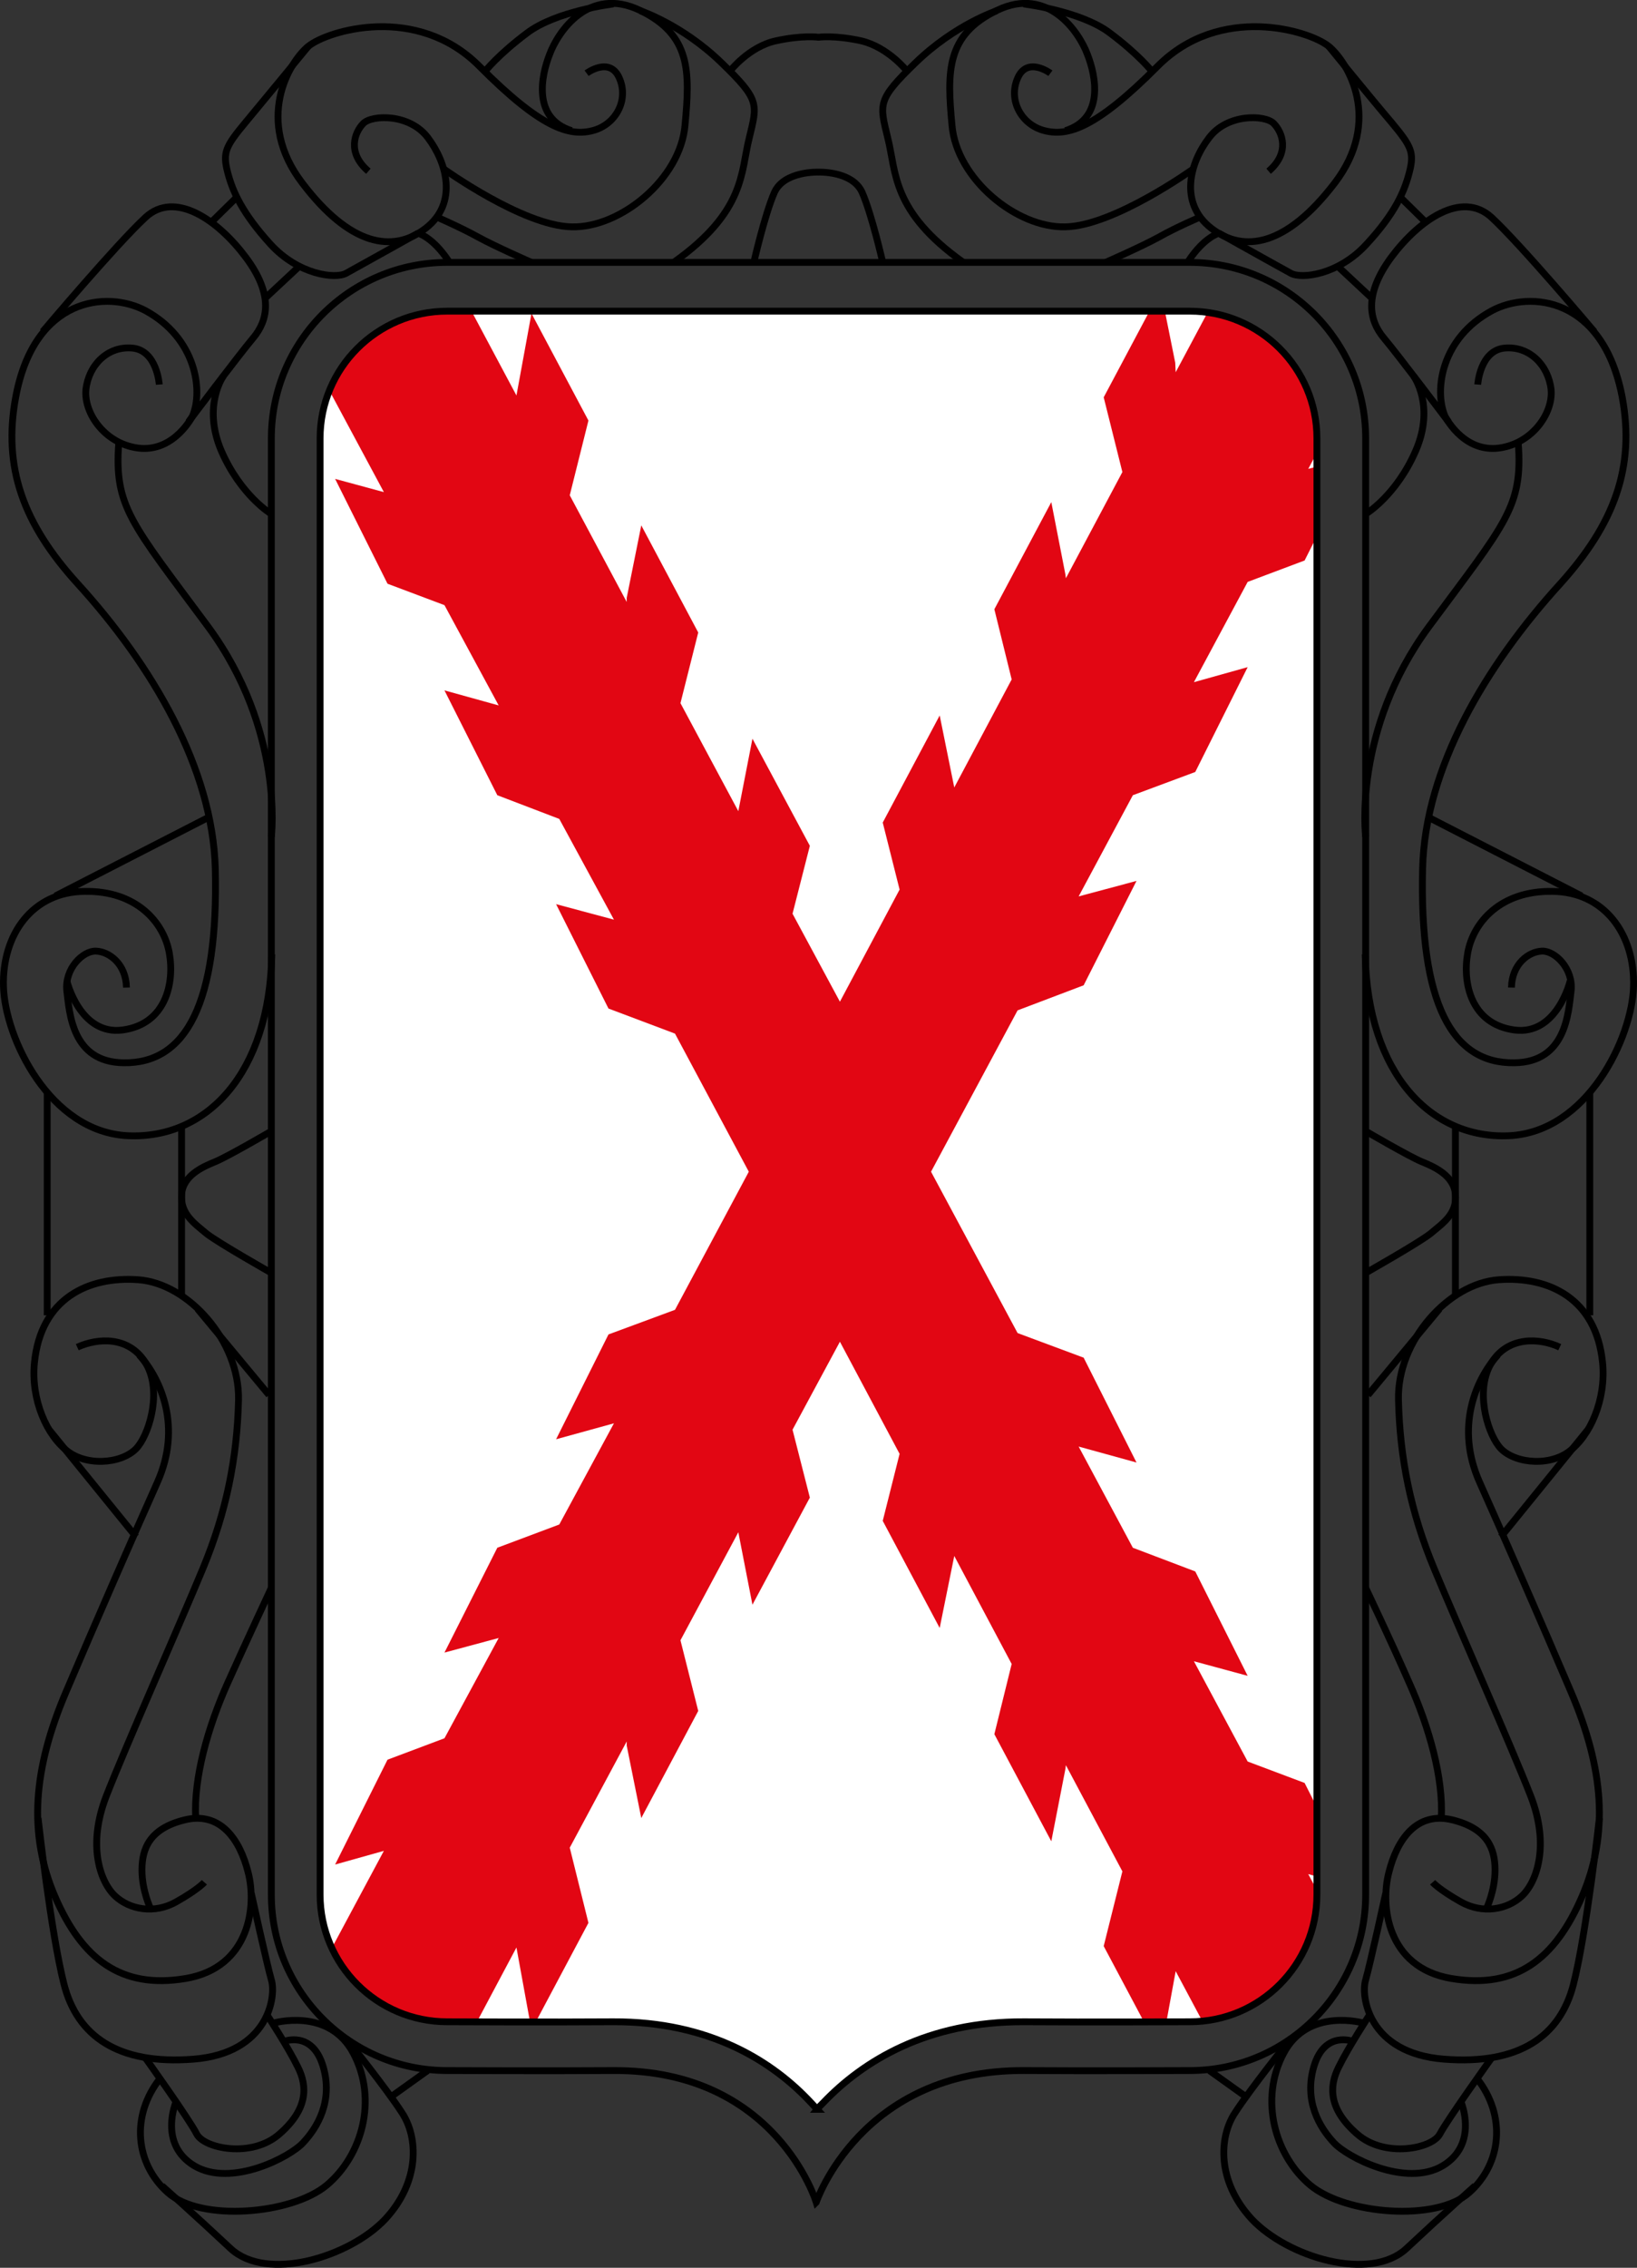 <?xml version="1.0" encoding="UTF-8" standalone="no"?>
<!-- Generator: Adobe Illustrator 21.0.0, SVG Export Plug-In . SVG Version: 6.00 Build 0)  -->

<svg
   xmlns:dc="http://purl.org/dc/elements/1.1/"
   xmlns:cc="http://creativecommons.org/ns#"
   xmlns:rdf="http://www.w3.org/1999/02/22-rdf-syntax-ns#"
   xmlns:svg="http://www.w3.org/2000/svg"
   xmlns="http://www.w3.org/2000/svg"
   xmlns:xlink="http://www.w3.org/1999/xlink"
   xmlns:sodipodi="http://sodipodi.sourceforge.net/DTD/sodipodi-0.dtd"
   xmlns:inkscape="http://www.inkscape.org/namespaces/inkscape"
   version="1.1"
   id="Слой_1"
   x="0px"
   y="0px"
   viewBox="0 0 359.319 497.541"
   xml:space="preserve"
   sodipodi:docname="spain.svg"
   width="359.319"
   height="497.541"
   inkscape:version="0.92.1 r15371"><rect x="0" y="0" width="359.319" height="497.541" fill="#333333" stroke="none"/><defs
     id="defs143" /><sodipodi:namedview
     pagecolor="#ffffff"
     bordercolor="#666666"
     borderopacity="1"
     objecttolerance="10"
     gridtolerance="10"
     guidetolerance="10"
     inkscape:pageopacity="0"
     inkscape:pageshadow="2"
     inkscape:window-width="716"
     inkscape:window-height="480"
     id="namedview141"
     showgrid="false"
     inkscape:zoom="0.472"
     inkscape:cx="167.76793"
     inkscape:cy="319.2473"
     inkscape:window-x="0"
     inkscape:window-y="0"
     inkscape:window-maximized="0"
     inkscape:current-layer="Слой_1" /><style
     type="text/css"
     id="style2">
	.st0{fill:none;stroke:#000000;stroke-width:1.5;stroke-miterlimit:3.864;}
	.st1{clip-path:url(#SVGID_2_);fill:#FFFFFF;}
	.st2{clip-path:url(#SVGID_2_);fill:#E20613;}
</style><path
     class="st0"
     d="m 324.36,84.367 c 0,0 0.5,-7.5 5.9,-8 5.4,-0.5 9.6,3.7 10.2,9.1 0.5,5.4 -4.5,12.3 -12.1,12.9 -7.5,0.5 -11.2,-7.1 -11.2,-7.1 -2.4,-5.7 -0.8,-17.1 10.3,-23.1 8.4,-4.5 24.4,-3 28.6,18.9 2.9,15.5 -1.8,27.9 -13.5,40.9 -16.5,18.1 -29.8,40.6 -30.3,62.6 -0.7,29.5 6.4,42.8 20.1,42.6 11.4,-0.1 11.9,-11 12.5,-15.8 0.5,-4.8 -3.5,-8.8 -6.4,-8.7 -2.9,0.1 -6.6,2.8 -6.7,8"
     id="path4"
     inkscape:connector-curvature="0"
     style="fill:none;stroke:#000000;stroke-width:1.5;stroke-miterlimit:3.864" /><path
     class="st0"
     d="m 344.66,215.167 c 0,0 -2.9,12.1 -12.3,10.8 -9.4,-1.3 -11.4,-10.2 -10.2,-16.9 1.2,-6.7 7.2,-13.7 18.6,-13.5 11.4,0.1 18.1,9.4 17.8,20.8 -0.3,11.4 -10.2,32 -27.3,32.8 -17.1,0.8 -31.1,-13.5 -31.6,-39.8"
     id="path6"
     inkscape:connector-curvature="0"
     style="fill:none;stroke:#000000;stroke-width:1.5;stroke-miterlimit:3.864" /><line
     class="st0"
     x1="347.16"
     y1="196.567"
     x2="313.26"
     y2="179.167"
     id="line8"
     style="fill:none;stroke:#000000;stroke-width:1.5;stroke-miterlimit:3.864" /><path
     class="st0"
     d="m 299.76,183.567 c 0,0 -2.9,-23.3 13.9,-46.1 16.9,-22.8 20.6,-26.3 19.6,-40.2"
     id="path10"
     inkscape:connector-curvature="0"
     style="fill:none;stroke:#000000;stroke-width:1.5;stroke-miterlimit:3.864" /><path
     class="st0"
     d="m 317.96,92.567 c 0,0 -11,-14.6 -14.2,-18.4 -3.2,-3.8 -4.5,-9.4 1.6,-17.7 6.2,-8.3 15.5,-14.7 22,-8.8 6.4,5.9 22.6,25.1 22.6,25.1"
     id="path12"
     inkscape:connector-curvature="0"
     style="fill:none;stroke:#000000;stroke-width:1.5;stroke-miterlimit:3.864" /><path
     class="st0"
     d="m 310.26,82.467 c 0,0 4.8,6.5 0.5,16.4 -4.3,9.9 -11,13.9 -11,13.9"
     id="path14"
     inkscape:connector-curvature="0"
     style="fill:none;stroke:#000000;stroke-width:1.5;stroke-miterlimit:3.864" /><path
     class="st0"
     d="m 230.56,16.067 c 0,0 -5.1,-3.8 -7.2,1.1 -2.1,4.8 0.8,10.2 5.9,11.5 5.1,1.3 11.3,-0.5 24.9,-14.2 13.7,-13.7 33.2,-7.8 37.5,-4.3 4.3,3.5 11.8,16.3 1.3,30 -10.5,13.7 -19.8,15.5 -27.1,9.9 -7.2,-5.6 -4.6,-14.5 -0.5,-19.8 4,-5.4 12.3,-5.1 14.2,-3.2 1.9,1.9 3.7,6.4 -1.1,10.5"
     id="path16"
     inkscape:connector-curvature="0"
     style="fill:none;stroke:#000000;stroke-width:1.5;stroke-miterlimit:3.864" /><path
     class="st0"
     d="m 262.06,36.967 c 0,0 -17.5,12.6 -28.2,12.8 -10.7,0.3 -23.9,-10.5 -24.9,-22.3 -1.1,-11.8 -1.3,-19.8 9.9,-25.2 11.2,-5.4 18,4.8 19.8,9.6 1.9,4.8 3.8,14.1 -4.8,16.8"
     id="path18"
     inkscape:connector-curvature="0"
     style="fill:none;stroke:#000000;stroke-width:1.5;stroke-miterlimit:3.864" /><path
     class="st0"
     d="m 224.66,0.867 c 0,0 12.6,1.5 19,6.4 6.4,4.8 9.2,8.4 9.2,8.4"
     id="path20"
     inkscape:connector-curvature="0"
     style="fill:none;stroke:#000000;stroke-width:1.5;stroke-miterlimit:3.864" /><path
     class="st0"
     d="m 218.76,2.367 c 0,0 -9.1,3 -17.7,11.3 -8.6,8.3 -8,9.1 -6.2,16.6 1.9,7.5 0.8,16.1 16.6,27.3"
     id="path22"
     inkscape:connector-curvature="0"
     style="fill:none;stroke:#000000;stroke-width:1.5;stroke-miterlimit:3.864" /><path
     class="st0"
     d="m 242.66,57.567 c 0,0 8,-3.5 11.8,-5.6 3.7,-2.1 9.1,-4.4 9.1,-4.4"
     id="path24"
     inkscape:connector-curvature="0"
     style="fill:none;stroke:#000000;stroke-width:1.5;stroke-miterlimit:3.864" /><path
     class="st0"
     d="m 267.56,51.167 c 0,0 -3.2,0.8 -6.7,6.1"
     id="path26"
     inkscape:connector-curvature="0"
     style="fill:none;stroke:#000000;stroke-width:1.5;stroke-miterlimit:3.864" /><path
     class="st0"
     d="m 267.56,51.167 c 0,0 13.4,7.5 15.8,8.8 2.4,1.3 10.5,0.3 16.6,-6.4 6.2,-6.7 8.3,-11.5 9.4,-15.8 1.1,-4.3 0.5,-5.6 -4,-11 -4.6,-5.4 -13.7,-16.6 -13.7,-16.6"
     id="path28"
     inkscape:connector-curvature="0"
     style="fill:none;stroke:#000000;stroke-width:1.5;stroke-miterlimit:3.864" /><line
     class="st0"
     x1="307.36"
     y1="43.267"
     x2="313.16"
     y2="48.967"
     id="line30"
     style="fill:none;stroke:#000000;stroke-width:1.5;stroke-miterlimit:3.864" /><line
     class="st0"
     x1="293.56"
     y1="58.367"
     x2="301.06"
     y2="65.367"
     id="line32"
     style="fill:none;stroke:#000000;stroke-width:1.5;stroke-miterlimit:3.864" /><path
     class="st0"
     d="m 342.36,295.567 c -4.5,-2.1 -11.3,-2.4 -14.9,3.3 -3.7,5.8 -1.2,14.9 1.5,18.4 2.7,3.6 10.5,4.7 15.3,1.3 4.8,-3.5 8.3,-11.5 7.5,-19.6 -1.4,-14.1 -11.8,-19 -22.8,-18.2 -11,0.8 -22.3,13.4 -22,26.3 0.3,12.9 2.7,24.7 7.8,37 5.1,12.3 16.9,38.9 21.2,49.9 4.3,11 1.3,19 -1.9,22 -3.2,3 -8.6,4 -13.4,1.3 -4.8,-2.7 -6.2,-4.3 -6.2,-4.3"
     id="path34"
     inkscape:connector-curvature="0"
     style="fill:none;stroke:#000000;stroke-width:1.5;stroke-miterlimit:3.864" /><path
     class="st0"
     d="m 326.26,418.767 c 0,0 1.9,-3.9 1.9,-8.5 0,-4.6 -1.6,-9.1 -9.4,-11 -7.8,-1.9 -12.1,4.3 -13.9,11.5 -1.9,7.2 -0.5,20.9 13.7,23.3 14.2,2.4 22.8,-4.3 28.7,-18 5.9,-13.7 4.8,-27.9 -2.4,-44.8 -7.2,-16.9 -14.7,-34 -20.1,-46.1 -5.4,-12.1 -0.8,-22.6 4,-27.9"
     id="path36"
     inkscape:connector-curvature="0"
     style="fill:none;stroke:#000000;stroke-width:1.5;stroke-miterlimit:3.864" /><line
     class="st0"
     x1="348.46"
     y1="313.767"
     x2="329.46"
     y2="337.167"
     id="line38"
     style="fill:none;stroke:#000000;stroke-width:1.5;stroke-miterlimit:3.864" /><line
     class="st0"
     x1="315.96"
     y1="287.167"
     x2="300.26"
     y2="306.067"
     id="line40"
     style="fill:none;stroke:#000000;stroke-width:1.5;stroke-miterlimit:3.864" /><path
     class="st0"
     d="m 304.16,415.367 c 0,0 -3.4,15.5 -4.4,19 -1.1,3.5 0.5,16.1 17.2,17.4 16.6,1.3 25.5,-5.1 28.4,-16.4 2.9,-11.3 5.7,-36.5 5.7,-36.5"
     id="path42"
     inkscape:connector-curvature="0"
     style="fill:none;stroke:#000000;stroke-width:1.5;stroke-miterlimit:3.864" /><path
     class="st0"
     d="m 327.36,451.567 c 0,0 -9.6,13.4 -11.3,16.6 -1.6,3.2 -12.1,5.4 -18.2,0 -6.2,-5.4 -6.2,-10.4 -4,-14.7 2.1,-4.3 6.8,-11.5 6.8,-11.5"
     id="path44"
     inkscape:connector-curvature="0"
     style="fill:none;stroke:#000000;stroke-width:1.5;stroke-miterlimit:3.864" /><path
     class="st0"
     d="m 296.96,447.867 c 0,0 -6.1,-2.4 -8.5,5.3 -2.4,7.8 1.3,13.7 4.3,16.9 2.9,3.2 15.8,9.9 23.9,5.1 8,-4.8 4,-14.1 4,-14.1"
     id="path46"
     inkscape:connector-curvature="0"
     style="fill:none;stroke:#000000;stroke-width:1.5;stroke-miterlimit:3.864" /><path
     class="st0"
     d="m 299.36,443.867 c 0,0 -12.2,-3.6 -17.6,6.6 -5.4,10.2 -1.9,22.5 5.9,29 7.8,6.4 27.6,8 34.8,1.6 7.2,-6.4 8.2,-16.9 1.7,-25.1"
     id="path48"
     inkscape:connector-curvature="0"
     style="fill:none;stroke:#000000;stroke-width:1.5;stroke-miterlimit:3.864" /><path
     class="st0"
     d="m 283.36,447.167 c 0,0 -8.9,11.1 -12.3,16.4 -3.5,5.3 -4,15 3.7,23.3 7.8,8.3 26,13.9 34,6.4 8,-7.5 15,-13.7 15,-13.7"
     id="path50"
     inkscape:connector-curvature="0"
     style="fill:none;stroke:#000000;stroke-width:1.5;stroke-miterlimit:3.864" /><line
     class="st0"
     x1="273.56"
     y1="460.067"
     x2="265.46"
     y2="454.267"
     id="line52"
     style="fill:none;stroke:#000000;stroke-width:1.5;stroke-miterlimit:3.864" /><path
     class="st0"
     d="m 299.76,348.367 c 0,0 5.4,11.3 9.6,20.9 4.3,9.6 7.5,20.8 7,29.7"
     id="path54"
     inkscape:connector-curvature="0"
     style="fill:none;stroke:#000000;stroke-width:1.5;stroke-miterlimit:3.864" /><line
     class="st0"
     x1="319.46"
     y1="246.967"
     x2="319.46"
     y2="284.367"
     id="line56"
     style="fill:none;stroke:#000000;stroke-width:1.5;stroke-miterlimit:3.864" /><line
     class="st0"
     x1="348.96"
     y1="239.767"
     x2="348.96"
     y2="288.567"
     id="line58"
     style="fill:none;stroke:#000000;stroke-width:1.5;stroke-miterlimit:3.864" /><path
     class="st0"
     d="m 299.76,248.167 c 0,0 9.6,5.6 12.3,6.7 2.7,1.1 7.1,3 7.4,7.2 0.4,4.3 -2.9,6.4 -5.5,8.6 -2.7,2.1 -14.2,8.6 -14.2,8.6"
     id="path60"
     inkscape:connector-curvature="0"
     style="fill:none;stroke:#000000;stroke-width:1.5;stroke-miterlimit:3.864" /><g
     id="g72"
     transform="translate(-70.34,-1.133)"><defs
       id="defs63"><path
         id="SVGID_1_"
         d="m 249.7,463.9 -1.2,-1.3 c -8.5,-9.2 -22.4,-18 -43.6,-17.9 -14.2,0.1 -36.4,0 -36.4,0 -15.4,0 -27.9,-12.5 -27.9,-27.9 V 97.3 c 0,-15.4 12.5,-27.9 27.9,-27.9 h 81 82 c 15.4,0 27.9,12.5 27.9,27.9 v 319.5 c 0,15.4 -12.5,27.9 -27.9,27.9 0,0 -22.2,0.1 -36.4,0 -21.2,-0.1 -35.3,8.6 -44,17.7 -0.5,0.5 -1,1 -1.4,1.5 z"
         inkscape:connector-curvature="0" /></defs><clipPath
       id="SVGID_2_"><use
         xlink:href="#SVGID_1_"
         style="overflow:visible"
         id="use65"
         x="0"
         y="0"
         width="100%"
         height="100%" /></clipPath><rect
       x="124.5"
       y="53.6"
       class="st1"
       width="260"
       height="409.5"
       clip-path="url(#SVGID_2_)"
       id="rect68"
       style="fill:#ffffff" /><polyline
       class="st2"
       points="332.7,345.9 344.2,368.8 332.4,365.6 344.2,387.6 356.7,392.3 368.3,415.3 357.5,412.3 384.7,463    344.1,463 328.4,433.6 325.1,451.6 312.6,428.1 316.7,411.7 304.3,388.4 304.2,389.2 301.1,405.1 288.6,381.6 292.4,366.2    279.8,342.5 276.6,358.3 264.1,334.8 267.8,320.1 254.7,295.5 244.3,314.8 248.1,329.7 235.5,353.2 232.4,337.3 219.7,361    223.6,376.5 211.1,400 207.9,384.1 207.9,383.2 195.4,406.5 199.5,423 187,446.5 183.7,428.4 165.3,463 124.7,463 154.6,407.2    143.9,410.2 155.4,387.2 167.9,382.5 179.8,360.5 167.9,363.7 179.5,340.7 193.1,335.6 205.1,313.4 192.4,316.9 203.9,293.9    218.5,288.5 234.7,258.2 218.5,227.9 203.9,222.4 192.4,199.5 205.1,202.9 193.1,180.8 179.5,175.6 167.9,152.6 179.8,155.9    167.9,133.9 155.4,129.2 143.9,106.2 154.6,109.1 124.7,53.4 165.3,53.4 183.7,87.9 187,69.9 199.5,93.4 195.4,109.8 207.9,133.2    207.9,132.3 211.1,116.4 223.6,139.9 219.7,155.4 232.4,179.1 235.5,163.2 248.1,186.7 244.3,201.6 254.7,220.9 267.8,196.3    264.1,181.6 276.6,158.1 279.8,173.9 292.4,150.2 288.6,134.8 301.1,111.3 304.2,127.2 304.3,128 316.7,104.7 312.6,88.3    325.1,64.8 328.3,80.7 328.4,82.8 344.1,53.4 384.7,53.4 357.5,104 368.3,101.1 356.7,124.1 344.2,128.8 332.4,150.8 344.2,147.5    332.7,170.5 319,175.6 307.1,197.8 319.8,194.4 308.2,217.3 293.7,222.8 274.7,258.2 293.7,293.6 308.2,299 319.8,322 307.1,318.5    319,340.7 332.7,345.9  "
       clip-path="url(#SVGID_2_)"
       id="polyline70"
       style="fill:#e20613" /></g><path
     class="st0"
     d="m 179.36,462.767 -1.2,-1.3 c -8.5,-9.2 -22.4,-18 -43.6,-17.9 -14.2,0.1 -36.4,0 -36.4,0 -15.4,0 -27.9,-12.5 -27.9,-27.9 V 96.167 c 0,-15.4 12.5,-27.9 27.9,-27.9 H 261.16 c 15.4,0 27.9,12.5 27.9,27.9 V 415.667 c 0,15.4 -12.5,27.9 -27.9,27.9 0,0 -22.2,0.1 -36.4,0 -21.2,-0.1 -35.3,8.6 -44,17.7 -0.5,0.5 -1,1 -1.4,1.5 z"
     id="path74"
     inkscape:connector-curvature="0"
     style="fill:none;stroke:#000000;stroke-width:1.5;stroke-miterlimit:3.864" /><path
     class="st0"
     d="m 34.96,84.367 c 0,0 -0.5,-7.5 -5.9,-8 -5.4,-0.5 -9.6,3.7 -10.2,9.1 -0.5,5.4 4.5,12.3 12.1,12.9 7.5,0.5 11.3,-7.1 11.3,-7.1 2.4,-5.7 0.7,-17.1 -10.3,-23.1 -8.4,-4.5 -24.4,-3 -28.5,18.9 -2.9,15.5 1.7,27.9 13.5,40.9 16.5,18.1 29.7,40.6 30.3,62.6 0.7,29.5 -6.4,42.8 -20.1,42.6 -11.4,-0.1 -11.9,-11 -12.5,-15.8 -0.5,-4.8 3.5,-8.8 6.4,-8.7 2.9,0.1 6.6,2.8 6.7,8"
     id="path76"
     inkscape:connector-curvature="0"
     style="fill:none;stroke:#000000;stroke-width:1.5;stroke-miterlimit:3.864" /><path
     class="st0"
     d="m 14.66,215.167 c 0,0 2.9,12.1 12.3,10.8 9.4,-1.3 11.4,-10.2 10.2,-16.9 -1.2,-6.7 -7.2,-13.7 -18.6,-13.5 -11.4,0.1 -18.1,9.4 -17.8,20.8 0.3,11.4 10.2,32 27.3,32.8 17.2,0.8 31.1,-13.5 31.6,-39.8"
     id="path78"
     inkscape:connector-curvature="0"
     style="fill:none;stroke:#000000;stroke-width:1.5;stroke-miterlimit:3.864" /><line
     class="st0"
     x1="12.16"
     y1="196.567"
     x2="46.06"
     y2="179.167"
     id="line80"
     style="fill:none;stroke:#000000;stroke-width:1.5;stroke-miterlimit:3.864" /><path
     class="st0"
     d="m 59.56,183.567 c 0,0 2.9,-23.3 -13.9,-46.1 -16.9,-22.8 -20.6,-26.3 -19.6,-40.2"
     id="path82"
     inkscape:connector-curvature="0"
     style="fill:none;stroke:#000000;stroke-width:1.5;stroke-miterlimit:3.864" /><path
     class="st0"
     d="m 41.36,92.567 c 0,0 11,-14.6 14.2,-18.4 3.2,-3.8 4.6,-9.4 -1.6,-17.7 -6.2,-8.3 -15.6,-14.7 -22,-8.8 -6.4,5.9 -22.6,25.1 -22.6,25.1"
     id="path84"
     inkscape:connector-curvature="0"
     style="fill:none;stroke:#000000;stroke-width:1.5;stroke-miterlimit:3.864" /><path
     class="st0"
     d="m 49.06,82.467 c 0,0 -4.7,6.5 -0.5,16.4 4.3,9.9 11,13.9 11,13.9"
     id="path86"
     inkscape:connector-curvature="0"
     style="fill:none;stroke:#000000;stroke-width:1.5;stroke-miterlimit:3.864" /><path
     class="st0"
     d="m 128.76,16.067 c 0,0 5.1,-3.8 7.2,1.1 2.1,4.8 -0.8,10.2 -5.9,11.5 -5.1,1.3 -11.3,-0.5 -24.9,-14.2 -13.7,-13.7 -33.2,-7.8 -37.5,-4.3 -4.3,3.5 -11.8,16.3 -1.3,30 10.4,13.7 19.8,15.5 27.1,9.9 7.2,-5.6 4.5,-14.5 0.5,-19.8 -4,-5.4 -12.3,-5.1 -14.2,-3.2 -1.9,1.9 -3.7,6.4 1.1,10.5"
     id="path88"
     inkscape:connector-curvature="0"
     style="fill:none;stroke:#000000;stroke-width:1.5;stroke-miterlimit:3.864" /><path
     class="st0"
     d="m 97.26,36.967 c 0,0 17.5,12.6 28.2,12.8 10.7,0.3 23.9,-10.5 24.9,-22.3 1.1,-11.8 1.3,-19.8 -9.9,-25.2 -11.3,-5.4 -18,4.8 -19.8,9.6 -1.9,4.8 -3.8,14.1 4.8,16.8"
     id="path90"
     inkscape:connector-curvature="0"
     style="fill:none;stroke:#000000;stroke-width:1.5;stroke-miterlimit:3.864" /><path
     class="st0"
     d="m 134.66,0.867 c 0,0 -12.6,1.5 -19,6.4 -6.4,4.8 -9.2,8.4 -9.2,8.4"
     id="path92"
     inkscape:connector-curvature="0"
     style="fill:none;stroke:#000000;stroke-width:1.5;stroke-miterlimit:3.864" /><path
     class="st0"
     d="m 140.56,2.367 c 0,0 9.1,3 17.7,11.3 8.6,8.3 8,9.1 6.2,16.6 -1.9,7.5 -0.8,16.1 -16.6,27.3"
     id="path94"
     inkscape:connector-curvature="0"
     style="fill:none;stroke:#000000;stroke-width:1.5;stroke-miterlimit:3.864" /><path
     class="st0"
     d="m 116.66,57.567 c 0,0 -8,-3.5 -11.8,-5.6 -3.8,-2.1 -9.1,-4.4 -9.1,-4.4"
     id="path96"
     inkscape:connector-curvature="0"
     style="fill:none;stroke:#000000;stroke-width:1.5;stroke-miterlimit:3.864" /><path
     class="st0"
     d="m 91.76,51.167 c 0,0 3.2,0.8 6.7,6.1"
     id="path98"
     inkscape:connector-curvature="0"
     style="fill:none;stroke:#000000;stroke-width:1.5;stroke-miterlimit:3.864" /><path
     class="st0"
     d="m 91.76,51.167 c 0,0 -13.4,7.5 -15.8,8.8 -2.4,1.3 -10.5,0.3 -16.6,-6.4 -6.1,-6.7 -8.3,-11.5 -9.4,-15.8 -1.1,-4.3 -0.5,-5.6 4,-11 4.5,-5.4 13.7,-16.6 13.7,-16.6"
     id="path100"
     inkscape:connector-curvature="0"
     style="fill:none;stroke:#000000;stroke-width:1.5;stroke-miterlimit:3.864" /><line
     class="st0"
     x1="51.96"
     y1="43.267"
     x2="46.16"
     y2="48.967"
     id="line102"
     style="fill:none;stroke:#000000;stroke-width:1.5;stroke-miterlimit:3.864" /><line
     class="st0"
     x1="65.76"
     y1="58.367"
     x2="58.26"
     y2="65.367"
     id="line104"
     style="fill:none;stroke:#000000;stroke-width:1.5;stroke-miterlimit:3.864" /><path
     class="st0"
     d="m 16.96,295.567 c 4.6,-2.1 11.3,-2.4 14.9,3.3 3.7,5.8 1.2,14.9 -1.5,18.4 -2.7,3.6 -10.5,4.7 -15.3,1.3 -4.8,-3.5 -8.3,-11.5 -7.5,-19.6 1.4,-14.1 11.8,-19 22.8,-18.2 11,0.8 22.2,13.4 22,26.3 -0.3,12.9 -2.7,24.7 -7.8,37 -5.1,12.3 -16.9,38.9 -21.2,49.9 -4.3,11 -1.3,19 1.9,22 3.2,3 8.6,4 13.4,1.3 4.8,-2.7 6.2,-4.3 6.2,-4.3"
     id="path106"
     inkscape:connector-curvature="0"
     style="fill:none;stroke:#000000;stroke-width:1.5;stroke-miterlimit:3.864" /><path
     class="st0"
     d="m 33.06,418.767 c 0,0 -1.9,-3.9 -1.9,-8.5 0,-4.6 1.6,-9.1 9.4,-11 7.8,-1.9 12.1,4.3 13.9,11.5 1.9,7.2 0.5,20.9 -13.7,23.3 -14.2,2.4 -22.8,-4.3 -28.7,-18 -5.9,-13.7 -4.8,-27.9 2.4,-44.8 7.2,-16.9 14.7,-34 20.1,-46.1 5.4,-12.1 0.8,-22.6 -4,-27.9"
     id="path108"
     inkscape:connector-curvature="0"
     style="fill:none;stroke:#000000;stroke-width:1.5;stroke-miterlimit:3.864" /><line
     class="st0"
     x1="10.86"
     y1="313.767"
     x2="29.86"
     y2="337.167"
     id="line110"
     style="fill:none;stroke:#000000;stroke-width:1.5;stroke-miterlimit:3.864" /><line
     class="st0"
     x1="43.36"
     y1="287.167"
     x2="59.06"
     y2="306.067"
     id="line112"
     style="fill:none;stroke:#000000;stroke-width:1.5;stroke-miterlimit:3.864" /><path
     class="st0"
     d="m 55.16,415.367 c 0,0 3.4,15.5 4.4,19 1.1,3.5 -0.5,16.1 -17.1,17.4 -16.6,1.3 -25.5,-5.1 -28.4,-16.4 -2.9,-11.3 -5.7,-36.5 -5.7,-36.5"
     id="path114"
     inkscape:connector-curvature="0"
     style="fill:none;stroke:#000000;stroke-width:1.5;stroke-miterlimit:3.864" /><path
     class="st0"
     d="m 31.96,451.567 c 0,0 9.6,13.4 11.2,16.6 1.6,3.2 12.1,5.4 18.2,0 6.2,-5.4 6.2,-10.4 4,-14.7 -2.1,-4.3 -6.8,-11.5 -6.8,-11.5"
     id="path116"
     inkscape:connector-curvature="0"
     style="fill:none;stroke:#000000;stroke-width:1.5;stroke-miterlimit:3.864" /><path
     class="st0"
     d="m 62.36,447.867 c 0,0 6.1,-2.4 8.5,5.3 2.4,7.8 -1.3,13.7 -4.3,16.9 -2.9,3.2 -15.8,9.9 -23.9,5.1 -8,-4.8 -4,-14.1 -4,-14.1"
     id="path118"
     inkscape:connector-curvature="0"
     style="fill:none;stroke:#000000;stroke-width:1.5;stroke-miterlimit:3.864" /><path
     class="st0"
     d="m 59.96,443.867 c 0,0 12.2,-3.6 17.6,6.6 5.4,10.2 1.9,22.5 -5.9,29 -7.8,6.4 -27.6,8 -34.8,1.6 -7.2,-6.4 -8.2,-16.9 -1.7,-25.1"
     id="path120"
     inkscape:connector-curvature="0"
     style="fill:none;stroke:#000000;stroke-width:1.5;stroke-miterlimit:3.864" /><path
     class="st0"
     d="m 75.96,447.167 c 0,0 8.9,11.1 12.3,16.4 3.5,5.3 4,15 -3.7,23.3 -7.8,8.3 -26,13.9 -34,6.4 -8,-7.5 -15,-13.7 -15,-13.7"
     id="path122"
     inkscape:connector-curvature="0"
     style="fill:none;stroke:#000000;stroke-width:1.5;stroke-miterlimit:3.864" /><line
     class="st0"
     x1="85.76"
     y1="460.067"
     x2="93.86"
     y2="454.267"
     id="line124"
     style="fill:none;stroke:#000000;stroke-width:1.5;stroke-miterlimit:3.864" /><path
     class="st0"
     d="m 59.56,348.367 c 0,0 -5.3,11.3 -9.6,20.9 -4.3,9.6 -7.5,20.8 -7,29.7"
     id="path126"
     inkscape:connector-curvature="0"
     style="fill:none;stroke:#000000;stroke-width:1.5;stroke-miterlimit:3.864" /><line
     class="st0"
     x1="39.86"
     y1="246.967"
     x2="39.86"
     y2="284.367"
     id="line128"
     style="fill:none;stroke:#000000;stroke-width:1.5;stroke-miterlimit:3.864" /><line
     class="st0"
     x1="10.36"
     y1="239.767"
     x2="10.36"
     y2="288.567"
     id="line130"
     style="fill:none;stroke:#000000;stroke-width:1.5;stroke-miterlimit:3.864" /><path
     class="st0"
     d="m 59.56,248.167 c 0,0 -9.6,5.6 -12.3,6.7 -2.7,1.1 -7.1,3 -7.4,7.2 -0.3,4.3 2.9,6.4 5.5,8.6 2.7,2.1 14.2,8.6 14.2,8.6"
     id="path132"
     inkscape:connector-curvature="0"
     style="fill:none;stroke:#000000;stroke-width:1.5;stroke-miterlimit:3.864" /><path
     class="st0"
     d="m 179.16,483.167 c 0,0 -8.8,-29.1 -44.5,-28.9 -14.2,0.1 -36.5,0 -36.5,0 -21.3,0 -38.6,-17.3 -38.6,-38.6 V 96.167 c 0,-21.3 17.3,-38.6 38.6,-38.6 H 261.16 c 21.3,0 38.6,17.3 38.6,38.6 V 415.667 c 0,21.3 -17.3,38.6 -38.6,38.6 0,0 -22.2,0.1 -36.4,0 -35.8,-0.2 -45.6,28.9 -45.6,28.9 z"
     id="path134"
     inkscape:connector-curvature="0"
     style="fill:none;stroke:#000000;stroke-width:1.5;stroke-miterlimit:3.864" /><path
     class="st0"
     d="m 165.46,57.567 c 0,0 2.4,-10.5 4.5,-15.3 2.1,-4.8 9.7,-4.5 9.7,-4.5 0,0 7.5,-0.3 9.6,4.5 2.1,4.8 4.5,15.3 4.5,15.3"
     id="path136"
     inkscape:connector-curvature="0"
     style="fill:none;stroke:#000000;stroke-width:1.5;stroke-miterlimit:3.864" /><path
     class="st0"
     d="m 199.06,15.567 c 0,0 -4.1,-5.2 -10,-6.6 -5.9,-1.3 -9.4,-0.8 -9.4,-0.8 0,0 -3.5,-0.5 -9.4,0.8 -5.9,1.3 -10,6.6 -10,6.6"
     id="path138"
     inkscape:connector-curvature="0"
     style="fill:none;stroke:#000000;stroke-width:1.5;stroke-miterlimit:3.864" /></svg>